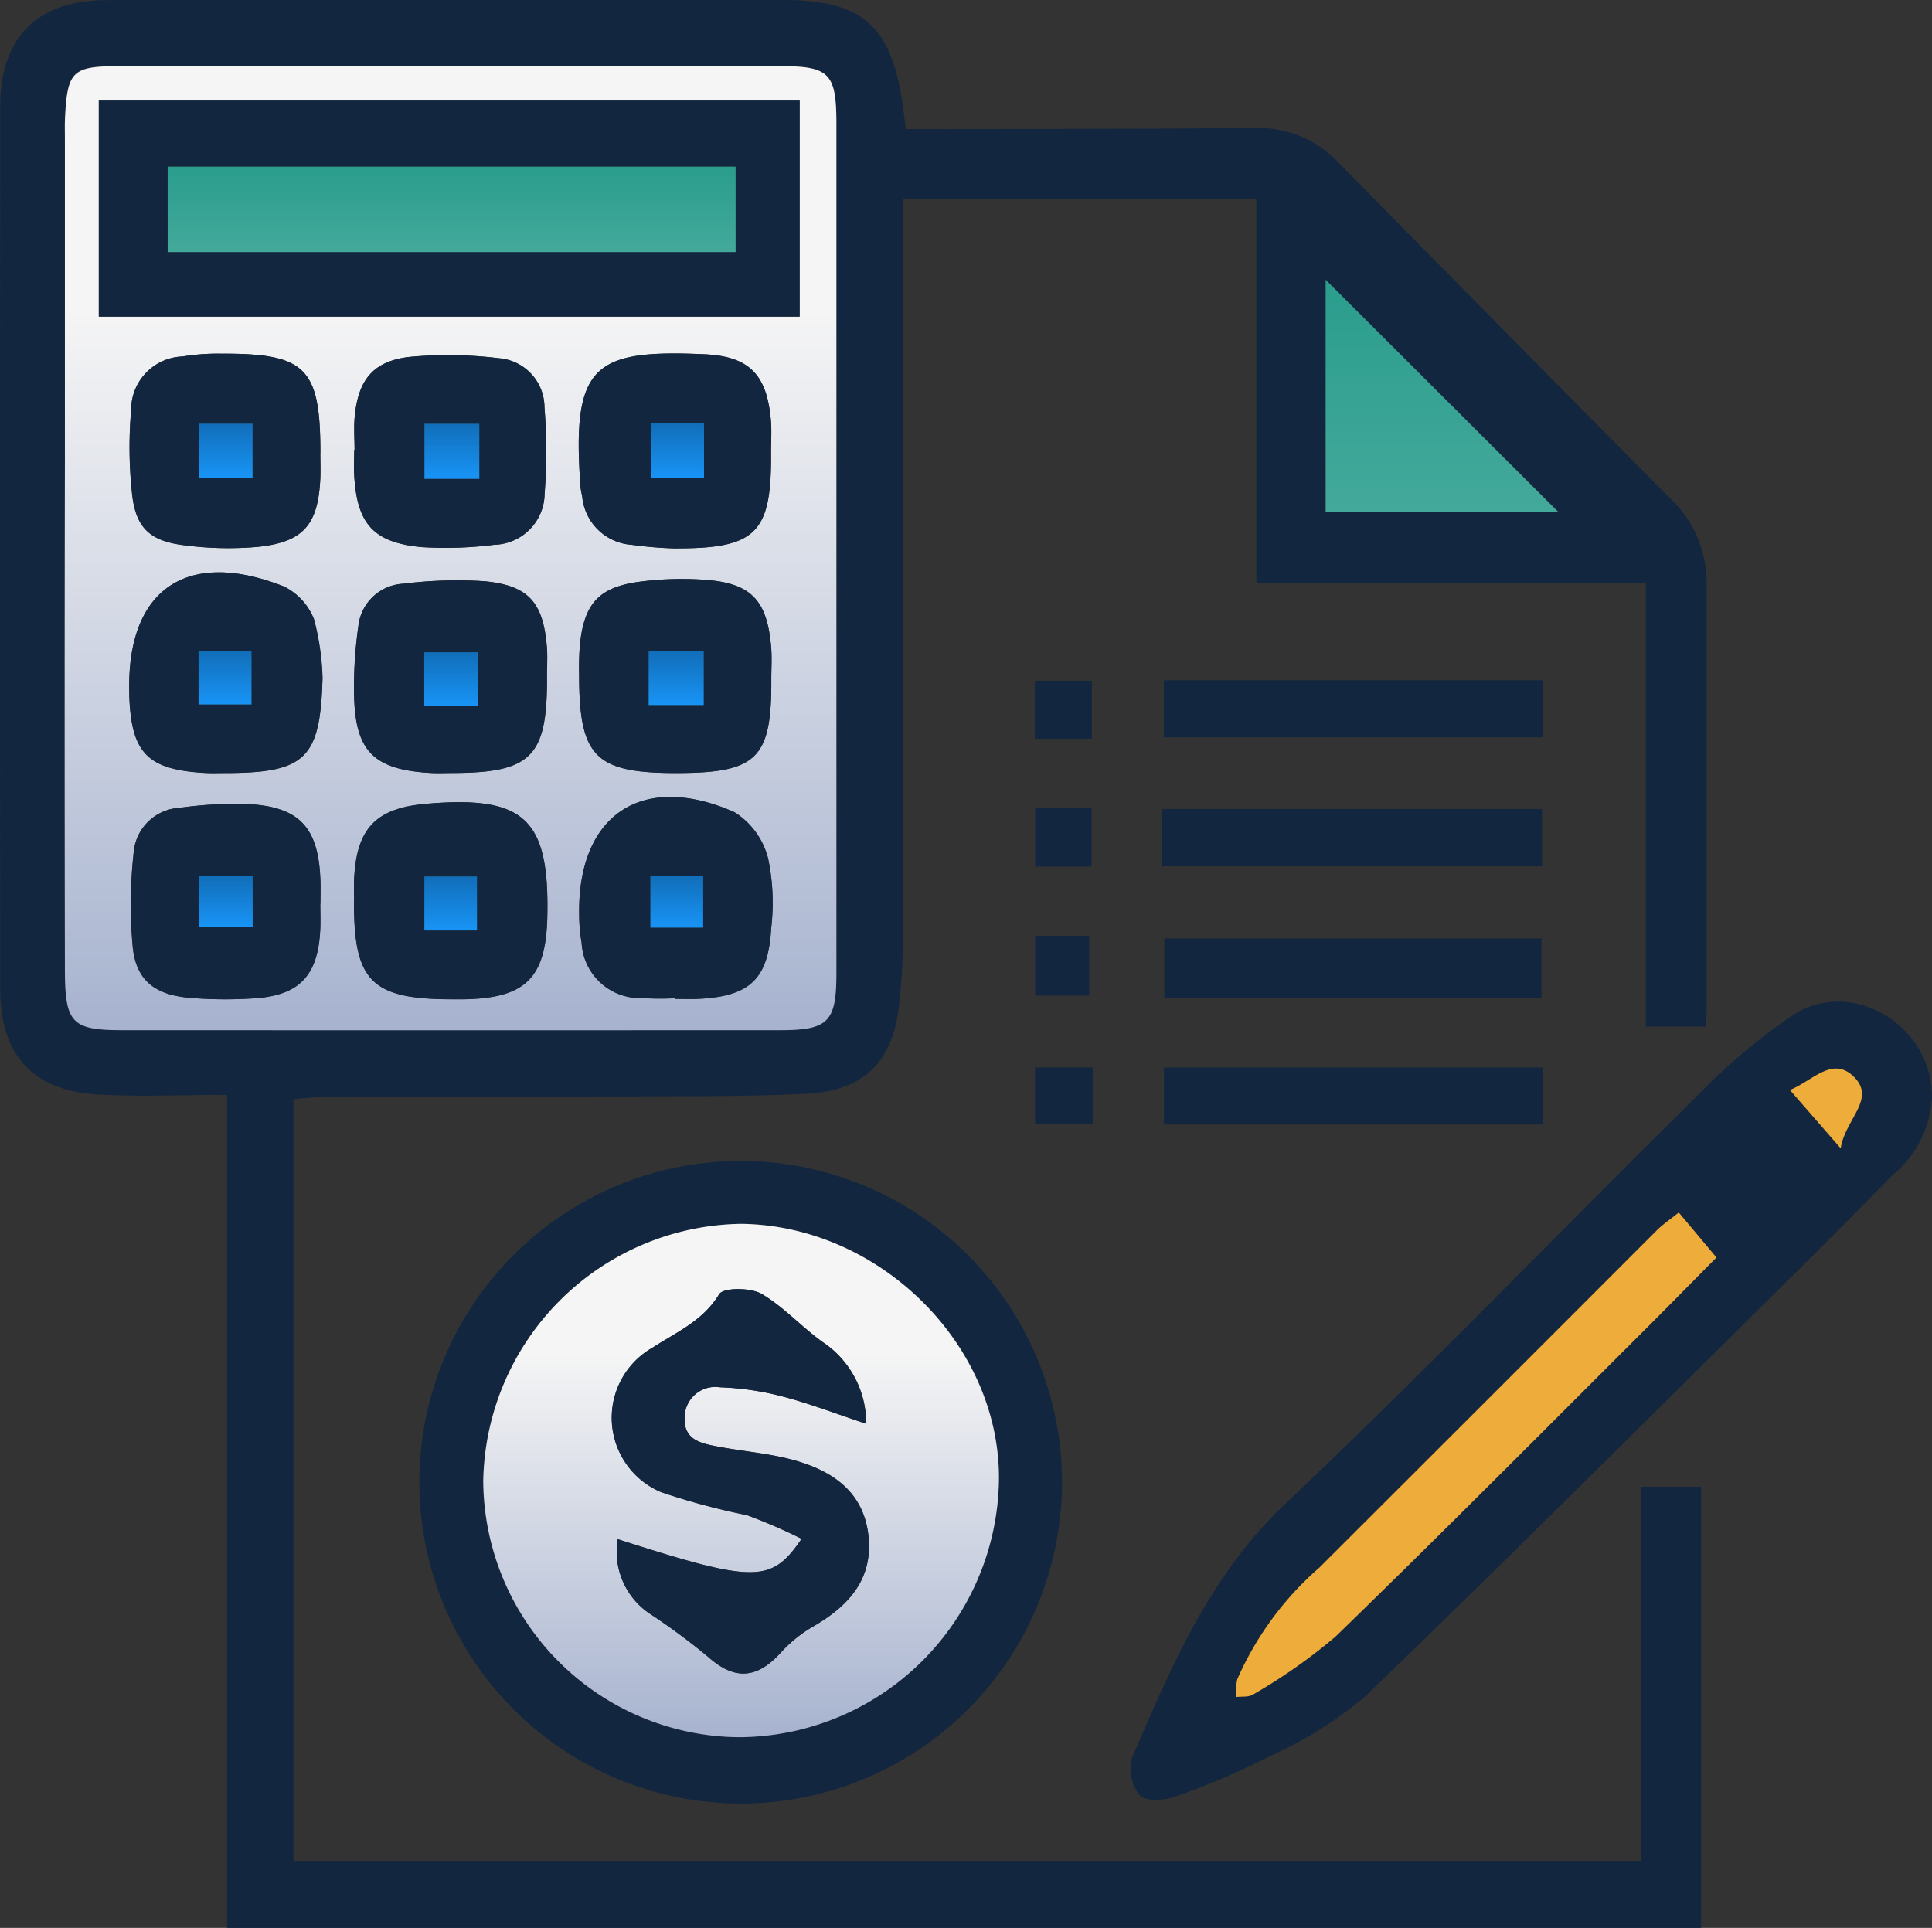 <svg xmlns="http://www.w3.org/2000/svg" xmlns:xlink="http://www.w3.org/1999/xlink" width="91.188" height="91" viewBox="0 0 91.188 91">
  <rect x="0" y="0" width="91.188" height="91" fill="#333333" stroke="none"/>
  <defs>
    <clipPath id="clip-path">
      <rect id="Rectángulo_56284" data-name="Rectángulo 56284" width="91.188" height="91" fill="#12263f"/>
    </clipPath>
    <linearGradient id="linear-gradient" x1="0.5" x2="0.5" y2="1" gradientUnits="objectBoundingBox">
      <stop offset="0" stop-color="#f5f5f5"/>
      <stop offset="0.25" stop-color="#f5f5f5"/>
      <stop offset="1" stop-color="#a7b3cf"/>
    </linearGradient>
    <linearGradient id="linear-gradient-2" x1="0.5" x2="0.5" y2="1" gradientUnits="objectBoundingBox">
      <stop offset="0" stop-color="#2a9d8d"/>
      <stop offset="1" stop-color="#43a99b"/>
    </linearGradient>
    <linearGradient id="linear-gradient-5" x1="0.5" x2="0.5" y2="1" gradientUnits="objectBoundingBox">
      <stop offset="0" stop-color="#116eb9"/>
      <stop offset="1" stop-color="#1894f6"/>
    </linearGradient>
  </defs>
  <g id="Grupo_179427" data-name="Grupo 179427" transform="translate(6436.5 10077.086)">
    <g id="Grupo_175626" data-name="Grupo 175626" transform="translate(-6436.5 -10077.086)">
      <g id="Grupo_175625" data-name="Grupo 175625" clip-path="url(#clip-path)">
        <path id="Trazado_217848" data-name="Trazado 217848" d="M80.5,48.458H77.681V27.538H59.3V9.373H42.623v1.633q0,16.685-.009,33.37a28.988,28.988,0,0,1-.175,3.034c-.287,2.7-1.649,4.077-4.358,4.214-2.554.129-5.116.116-7.675.125-4.944.017-9.887,0-14.831.011-.558,0-1.117.078-1.722.124V87.839H77.441V70.18h2.847V91H10.718V51.682c-2.139,0-4.119.088-6.088-.02C1.555,51.492.014,49.8.011,46.7q-.02-20.856,0-41.712C.013,1.748,1.782.009,5.032.006Q20.987-.01,36.943,0c3.724,0,5.09,1.169,5.651,4.839.053.348.09.7.161,1.255.459,0,.923,0,1.387,0,5.031-.013,10.063-.007,15.094-.05a5.139,5.139,0,0,1,3.909,1.6q7.8,7.928,15.628,15.825a5.469,5.469,0,0,1,1.776,3.986q0,10.129,0,20.258c0,.211-.029.423-.051.741M39.475,25.812q0-9.992,0-19.984c0-2.371-.324-2.712-2.634-2.713q-15.617-.007-31.233,0c-2.185,0-2.427.242-2.539,2.392-.019.352-.007.706-.007,1.059q0,7.61,0,15.22,0,11.977,0,23.954c0,2.572.321,2.88,2.765,2.881q15.484.007,30.969,0c2.308,0,2.679-.381,2.68-2.7q.005-10.058,0-20.116m34.08-1.642L62.569,13.2V24.17Z" transform="translate(0 0)" fill="#12263f"/>
        <path id="Trazado_217849" data-name="Trazado 217849" d="M238.929,182.706a5.067,5.067,0,0,1-1.839,3.677q-2.595,2.647-5.231,5.254c-6.553,6.485-13.072,13-19.708,19.4a19.1,19.1,0,0,1-4.457,2.786,36.158,36.158,0,0,1-4.492,1.924c-.506.184-1.382.228-1.665-.068a1.991,1.991,0,0,1-.368-1.762c1.864-4.32,3.656-8.609,7.24-12,6.6-6.246,12.9-12.806,19.372-19.188a28.635,28.635,0,0,1,4.62-3.9c2.8-1.773,6.543.543,6.528,3.879m-11.951,5.463c-.439.354-.768.573-1.042.847q-7.962,7.95-15.915,15.909a14.928,14.928,0,0,0-3.881,5.278,3.042,3.042,0,0,0-.06.838c.274-.037.606.013.814-.124a26.281,26.281,0,0,0,3.879-2.725c4.875-4.73,9.656-9.557,14.468-14.352,1.152-1.148,2.29-2.31,3.516-3.547l-1.779-2.123m7.646-3.025c.2-1.393,1.765-2.377.539-3.455-.983-.864-1.9.29-2.936.7l2.4,2.756M231,187.889l1.017-.869c-1.577-2.08-1.713-2.131-2.635-1L231,187.889" transform="translate(-147.742 -130.936)" fill="#12263f"/>
        <path id="Trazado_217850" data-name="Trazado 217850" d="M89.784,236.9A15.184,15.184,0,0,1,74.61,221.771,15.166,15.166,0,1,1,89.784,236.9m-12.16-15.208a12.176,12.176,0,0,0,12.05,12.08A12.322,12.322,0,0,0,101.965,221.6c.048-6.361-5.625-11.986-12.165-12.065a12.357,12.357,0,0,0-12.176,12.152" transform="translate(-54.817 -151.768)" fill="#12263f"/>
        <rect id="Rectángulo_56266" data-name="Rectángulo 56266" width="17.895" height="2.697" transform="translate(54.929 32.109)" fill="#12263f"/>
        <rect id="Rectángulo_56267" data-name="Rectángulo 56267" width="17.938" height="2.705" transform="translate(54.844 38.186)" fill="#12263f"/>
        <rect id="Rectángulo_56268" data-name="Rectángulo 56268" width="17.801" height="2.795" transform="translate(54.952 44.296)" fill="#12263f"/>
        <rect id="Rectángulo_56269" data-name="Rectángulo 56269" width="17.895" height="2.688" transform="translate(54.935 50.391)" fill="#12263f"/>
        <rect id="Rectángulo_56270" data-name="Rectángulo 56270" width="2.688" height="2.74" transform="translate(48.844 32.131)" fill="#12263f"/>
        <rect id="Rectángulo_56271" data-name="Rectángulo 56271" width="2.657" height="2.755" transform="translate(48.861 38.149)" fill="#12263f"/>
        <rect id="Rectángulo_56272" data-name="Rectángulo 56272" width="2.717" height="2.674" transform="translate(48.855 50.385)" fill="#12263f"/>
        <rect id="Rectángulo_56273" data-name="Rectángulo 56273" width="2.555" height="2.813" transform="translate(48.856 44.177)" fill="#12263f"/>
        <path id="Trazado_217851" data-name="Trazado 217851" d="M47.936,34.431q0,10.058,0,20.116c0,2.315-.373,2.7-2.68,2.7q-15.484.006-30.969,0c-2.443,0-2.76-.309-2.765-2.881q-.022-11.977,0-23.954,0-7.61,0-15.22c0-.353-.011-.707.008-1.059.112-2.149.354-2.39,2.539-2.391q15.617-.01,31.233,0c2.31,0,2.633.342,2.634,2.713q0,9.992,0,19.984M13.123,23.563H46.2V13.369H13.123ZM25.171,51.145c-.019,3.807.823,4.645,4.653,4.644.176,0,.353,0,.529,0,2.918-.052,3.876-1,3.941-3.9.1-4.627-1.079-5.729-5.717-5.327-2.369.205-3.282,1.149-3.4,3.528-.018.352,0,.705,0,1.058m9.1-10.613c0-.441.029-.884,0-1.322-.164-2.149-.851-2.965-2.965-3.161a20.14,20.14,0,0,0-3.812.119,2.244,2.244,0,0,0-2.126,2.026,19.932,19.932,0,0,0-.2,3.154c.035,2.73.916,3.608,3.655,3.754.308.016.617.005.926,0,3.8,0,4.545-.757,4.524-4.575M23.579,51.27c0-.352.009-.7,0-1.055-.077-2.548-.984-3.536-3.5-3.645a18.728,18.728,0,0,0-3.145.181,2.3,2.3,0,0,0-2.172,2.138,22.2,22.2,0,0,0-.039,4.456c.165,1.516,1,2.2,2.567,2.362a19.906,19.906,0,0,0,3.03.043c2.246-.108,3.15-1.046,3.252-3.293.018-.395,0-.791,0-1.187m.1-10.7a12.067,12.067,0,0,0-.4-2.719A2.91,2.91,0,0,0,21.852,36.3c-4.6-1.809-7.413.153-7.292,5,0,.044,0,.088,0,.132.089,2.729.851,3.517,3.559,3.672.307.018.616.006.925.006,3.855,0,4.539-.679,4.638-4.535M40.32,55.738v.034c.352,0,.7.014,1.056,0,2.468-.112,3.349-.922,3.482-3.348a10.174,10.174,0,0,0-.145-3.278,3.628,3.628,0,0,0-1.59-2.188c-4.372-1.929-7.412.14-7.327,4.85a7.664,7.664,0,0,0,.115,1.312,2.756,2.756,0,0,0,2.825,2.612,14.853,14.853,0,0,0,1.583.009M23.579,30c0-4.013-.683-4.7-4.665-4.687a10.278,10.278,0,0,0-1.839.132,2.514,2.514,0,0,0-2.427,2.527,20.446,20.446,0,0,0,.042,3.954c.177,1.608.837,2.232,2.467,2.43a15.887,15.887,0,0,0,3.419.08c2.2-.214,2.9-1.046,3-3.245.017-.4,0-.793,0-1.189M44.863,40.645c0-.484.034-.971-.006-1.453-.185-2.263-.952-3.063-3.206-3.209a15.291,15.291,0,0,0-3.029.1c-1.895.258-2.579,1.021-2.788,2.926a13.457,13.457,0,0,0-.041,1.453c0,3.89.757,4.654,4.617,4.648,3.792-.006,4.479-.69,4.453-4.461m-.014-10.736c0-.484.036-.972-.006-1.453-.187-2.157-1.013-3.026-3.156-3.12-5.237-.23-6.252.525-5.826,6.3a3.829,3.829,0,0,0,.075.389,2.515,2.515,0,0,0,2.343,2.306,18.139,18.139,0,0,0,1.969.168c3.923.02,4.642-.7,4.6-4.594M25.2,29.857h-.022c0,.4-.019.794,0,1.189.13,2.3.9,3.184,3.193,3.4a18.307,18.307,0,0,0,3.419-.111,2.438,2.438,0,0,0,2.372-2.408,26.129,26.129,0,0,0-.007-4.081A2.332,2.332,0,0,0,32,25.528a19.648,19.648,0,0,0-4.2-.064c-1.726.194-2.432,1.078-2.6,2.808-.051.524-.008,1.056-.008,1.585" transform="translate(-8.459 -8.619)" fill="url(#linear-gradient)"/>
        <path id="Trazado_217852" data-name="Trazado 217852" d="M246.836,60.737H235.85V49.77l10.986,10.967" transform="translate(-173.281 -36.566)" fill="url(#linear-gradient-2)"/>
        <path id="Trazado_217853" data-name="Trazado 217853" d="M240.8,215.738l1.779,2.123c-1.226,1.238-2.364,2.4-3.516,3.547-4.812,4.8-9.592,9.622-14.468,14.352a26.3,26.3,0,0,1-3.879,2.725c-.207.138-.539.088-.814.125a3.04,3.04,0,0,1,.06-.838,14.922,14.922,0,0,1,3.881-5.278q7.964-7.948,15.915-15.909c.274-.274.6-.493,1.042-.847" transform="translate(-161.564 -158.505)" fill="#eeac3a"/>
        <path id="Trazado_217854" data-name="Trazado 217854" d="M320.858,193.9l-2.4-2.756c1.032-.409,1.953-1.562,2.936-.7,1.226,1.078-.339,2.061-.539,3.455" transform="translate(-233.976 -139.694)" fill="#eeac3a"/>
        <path id="Trazado_217855" data-name="Trazado 217855" d="M309.362,207.464l-1.617-1.866c.922-1.134,1.058-1.083,2.635,1l-1.017.869" transform="translate(-226.103 -150.512)" fill="#12263f"/>
        <path id="Trazado_217856" data-name="Trazado 217856" d="M85.972,229.9A12.357,12.357,0,0,1,98.148,217.75c6.54.079,12.212,5.7,12.165,12.064a12.322,12.322,0,0,1-12.292,12.168A12.175,12.175,0,0,1,85.972,229.9m6.348,2.734a3.527,3.527,0,0,0,1.615,3.582,30.9,30.9,0,0,1,2.644,1.965c1.237,1.109,2.293,1.067,3.438-.195a6.416,6.416,0,0,1,1.527-1.234c1.646-.947,2.811-2.2,2.616-4.219-.209-2.164-1.751-3.168-3.656-3.665-1.142-.3-2.338-.388-3.5-.614-.74-.143-1.551-.3-1.528-1.316a1.45,1.45,0,0,1,1.676-1.475,13.309,13.309,0,0,1,2.977.444c1.262.329,2.486.8,3.92,1.279a4.613,4.613,0,0,0-1.894-3.746c-1.067-.719-1.941-1.741-3.043-2.384-.522-.3-1.811-.3-2,.014-.771,1.267-2.006,1.784-3.142,2.522a3.808,3.808,0,0,0,.4,6.822,32.771,32.771,0,0,0,4.051,1.087A25.265,25.265,0,0,1,101,232.618c-1.434,2.109-2.222,2.088-8.677.017" transform="translate(-63.164 -159.982)" fill="url(#linear-gradient)"/>
        <path id="Trazado_217857" data-name="Trazado 217857" d="M17.58,17.905H50.657V28.1H17.58Zm30.055,3.117H20.83v4.031h26.8Z" transform="translate(-12.916 -13.155)" fill="#12263f"/>
        <path id="Trazado_217858" data-name="Trazado 217858" d="M62.977,147.389c0-.353-.016-.706,0-1.058.121-2.378,1.035-3.322,3.4-3.528,4.638-.4,5.821.7,5.717,5.327-.065,2.9-1.023,3.85-3.941,3.9-.176,0-.353,0-.529,0-3.83,0-4.672-.838-4.653-4.645m5.8-1.155H66.3v2.549h2.482Z" transform="translate(-46.265 -104.863)" fill="#12263f"/>
        <path id="Trazado_217859" data-name="Trazado 217859" d="M72.087,107.74c.022,3.818-.728,4.573-4.524,4.575-.309,0-.618.011-.926,0-2.739-.146-3.62-1.023-3.655-3.754a19.932,19.932,0,0,1,.2-3.154,2.244,2.244,0,0,1,2.126-2.026,20.139,20.139,0,0,1,3.812-.119c2.114.2,2.8,1.013,2.965,3.161.033.438,0,.881,0,1.322m-3.27-1.125H66.3v2.538h2.521Z" transform="translate(-46.273 -75.827)" fill="#12263f"/>
        <path id="Trazado_217860" data-name="Trazado 217860" d="M32.212,147.725c0,.4.015.792,0,1.186-.1,2.247-1.006,3.186-3.252,3.293a19.9,19.9,0,0,1-3.03-.043c-1.565-.165-2.4-.846-2.567-2.362a22.2,22.2,0,0,1,.039-4.456,2.3,2.3,0,0,1,2.172-2.138,18.729,18.729,0,0,1,3.145-.181c2.511.109,3.418,1.1,3.5,3.645.011.352,0,.7,0,1.055m-3.2-1.305H26.467v2.417h2.549Z" transform="translate(-17.092 -105.073)" fill="#12263f"/>
        <path id="Trazado_217861" data-name="Trazado 217861" d="M32.108,106.772c-.1,3.856-.783,4.535-4.638,4.535-.308,0-.617.012-.925-.006-2.708-.155-3.47-.943-3.559-3.672,0-.044,0-.088,0-.132-.121-4.846,2.691-6.808,7.292-5a2.908,2.908,0,0,1,1.431,1.555,12.067,12.067,0,0,1,.4,2.719m-5.853,1.3h2.5v-2.524h-2.5Z" transform="translate(-16.884 -74.819)" fill="#12263f"/>
        <path id="Trazado_217862" data-name="Trazado 217862" d="M107.562,151.3a14.853,14.853,0,0,1-1.583-.009,2.756,2.756,0,0,1-2.825-2.612,7.663,7.663,0,0,1-.115-1.312c-.085-4.71,2.955-6.779,7.327-4.85a3.627,3.627,0,0,1,1.59,2.188,10.174,10.174,0,0,1,.145,3.278c-.133,2.426-1.014,3.236-3.482,3.348-.352.016-.7,0-1.056,0V151.3m1.328-5.784H106.4v2.45h2.49Z" transform="translate(-75.702 -104.183)" fill="#12263f"/>
        <path id="Trazado_217863" data-name="Trazado 217863" d="M32.045,67.626c0,.4.015.794,0,1.189-.1,2.2-.8,3.031-3,3.245a15.887,15.887,0,0,1-3.419-.08c-1.63-.2-2.29-.821-2.467-2.43a20.446,20.446,0,0,1-.042-3.954,2.514,2.514,0,0,1,2.427-2.527,10.278,10.278,0,0,1,1.839-.132c3.983-.016,4.667.675,4.665,4.687m-5.738,1.166h2.538V66.241H26.307Z" transform="translate(-16.925 -46.242)" fill="#12263f"/>
        <path id="Trazado_217864" data-name="Trazado 217864" d="M112.1,107.714c.026,3.771-.661,4.455-4.453,4.461-3.86.006-4.621-.758-4.617-4.648a13.52,13.52,0,0,1,.041-1.452c.209-1.9.893-2.667,2.788-2.926a15.251,15.251,0,0,1,3.029-.1c2.254.146,3.021.946,3.206,3.209.039.481.006.968.006,1.453m-3.189-1.292h-2.6v2.544h2.6Z" transform="translate(-75.696 -75.688)" fill="#12263f"/>
        <path id="Trazado_217865" data-name="Trazado 217865" d="M112.036,67.489c.043,3.893-.676,4.614-4.6,4.594a18.207,18.207,0,0,1-1.969-.168,2.515,2.515,0,0,1-2.343-2.306,3.821,3.821,0,0,1-.075-.389c-.427-5.779.588-6.534,5.826-6.3,2.142.094,2.968.963,3.156,3.12.042.481.006.969.006,1.453m-3.161-1.318h-2.5v2.6h2.5Z" transform="translate(-75.646 -46.199)" fill="#12263f"/>
        <path id="Trazado_217866" data-name="Trazado 217866" d="M63.01,67.652c0-.528-.043-1.061.008-1.585.167-1.73.873-2.614,2.6-2.808a19.666,19.666,0,0,1,4.2.064,2.332,2.332,0,0,1,2.153,2.315,26.129,26.129,0,0,1,.007,4.081A2.438,2.438,0,0,1,69.6,72.127a18.307,18.307,0,0,1-3.419.111c-2.292-.213-3.062-1.1-3.193-3.4-.022-.4,0-.793,0-1.189Zm5.885-1.235H66.307v2.6h2.588Z" transform="translate(-46.272 -46.414)" fill="#12263f"/>
        <path id="Trazado_217867" data-name="Trazado 217867" d="M109.118,241.168c6.455,2.071,7.242,2.092,8.677-.018a25.265,25.265,0,0,0-2.582-1.117,32.776,32.776,0,0,1-4.051-1.087,3.808,3.808,0,0,1-.4-6.822c1.136-.737,2.371-1.255,3.142-2.522.193-.318,1.482-.319,2-.014,1.1.644,1.976,1.665,3.043,2.384a4.613,4.613,0,0,1,1.894,3.746c-1.434-.476-2.658-.95-3.92-1.279A13.309,13.309,0,0,0,113.95,234a1.45,1.45,0,0,0-1.676,1.475c-.023,1.014.788,1.172,1.528,1.316,1.163.226,2.359.315,3.5.614,1.9.5,3.446,1.5,3.656,3.665.195,2.016-.97,3.272-2.616,4.219a6.416,6.416,0,0,0-1.527,1.234c-1.144,1.262-2.2,1.3-3.438.195a30.916,30.916,0,0,0-2.644-1.965,3.527,3.527,0,0,1-1.615-3.582" transform="translate(-79.962 -168.514)" fill="#12263f"/>
        <rect id="Rectángulo_56274" data-name="Rectángulo 56274" width="26.805" height="4.031" transform="translate(7.914 7.867)" fill="url(#linear-gradient-2)"/>
        <rect id="Rectángulo_56275" data-name="Rectángulo 56275" width="2.482" height="2.549" transform="translate(20.03 41.371)" fill="url(#linear-gradient-5)"/>
        <rect id="Rectángulo_56276" data-name="Rectángulo 56276" width="2.521" height="2.538" transform="translate(20.023 30.788)" fill="url(#linear-gradient-5)"/>
        <rect id="Rectángulo_56277" data-name="Rectángulo 56277" width="2.549" height="2.417" transform="translate(9.375 41.346)" fill="url(#linear-gradient-5)"/>
        <rect id="Rectángulo_56278" data-name="Rectángulo 56278" width="2.497" height="2.525" transform="translate(9.372 30.725)" fill="url(#linear-gradient-5)"/>
        <rect id="Rectángulo_56279" data-name="Rectángulo 56279" width="2.49" height="2.45" transform="translate(30.698 41.335)" fill="url(#linear-gradient-5)"/>
        <rect id="Rectángulo_56280" data-name="Rectángulo 56280" width="2.538" height="2.552" transform="translate(9.381 19.999)" fill="url(#linear-gradient-5)"/>
        <rect id="Rectángulo_56281" data-name="Rectángulo 56281" width="2.597" height="2.544" transform="translate(30.617 30.734)" fill="url(#linear-gradient-5)"/>
        <rect id="Rectángulo_56282" data-name="Rectángulo 56282" width="2.501" height="2.603" transform="translate(30.727 19.972)" fill="url(#linear-gradient-5)"/>
        <rect id="Rectángulo_56283" data-name="Rectángulo 56283" width="2.588" height="2.599" transform="translate(20.034 20.003)" fill="url(#linear-gradient-5)"/>
      </g>
    </g>
  </g>
</svg>
